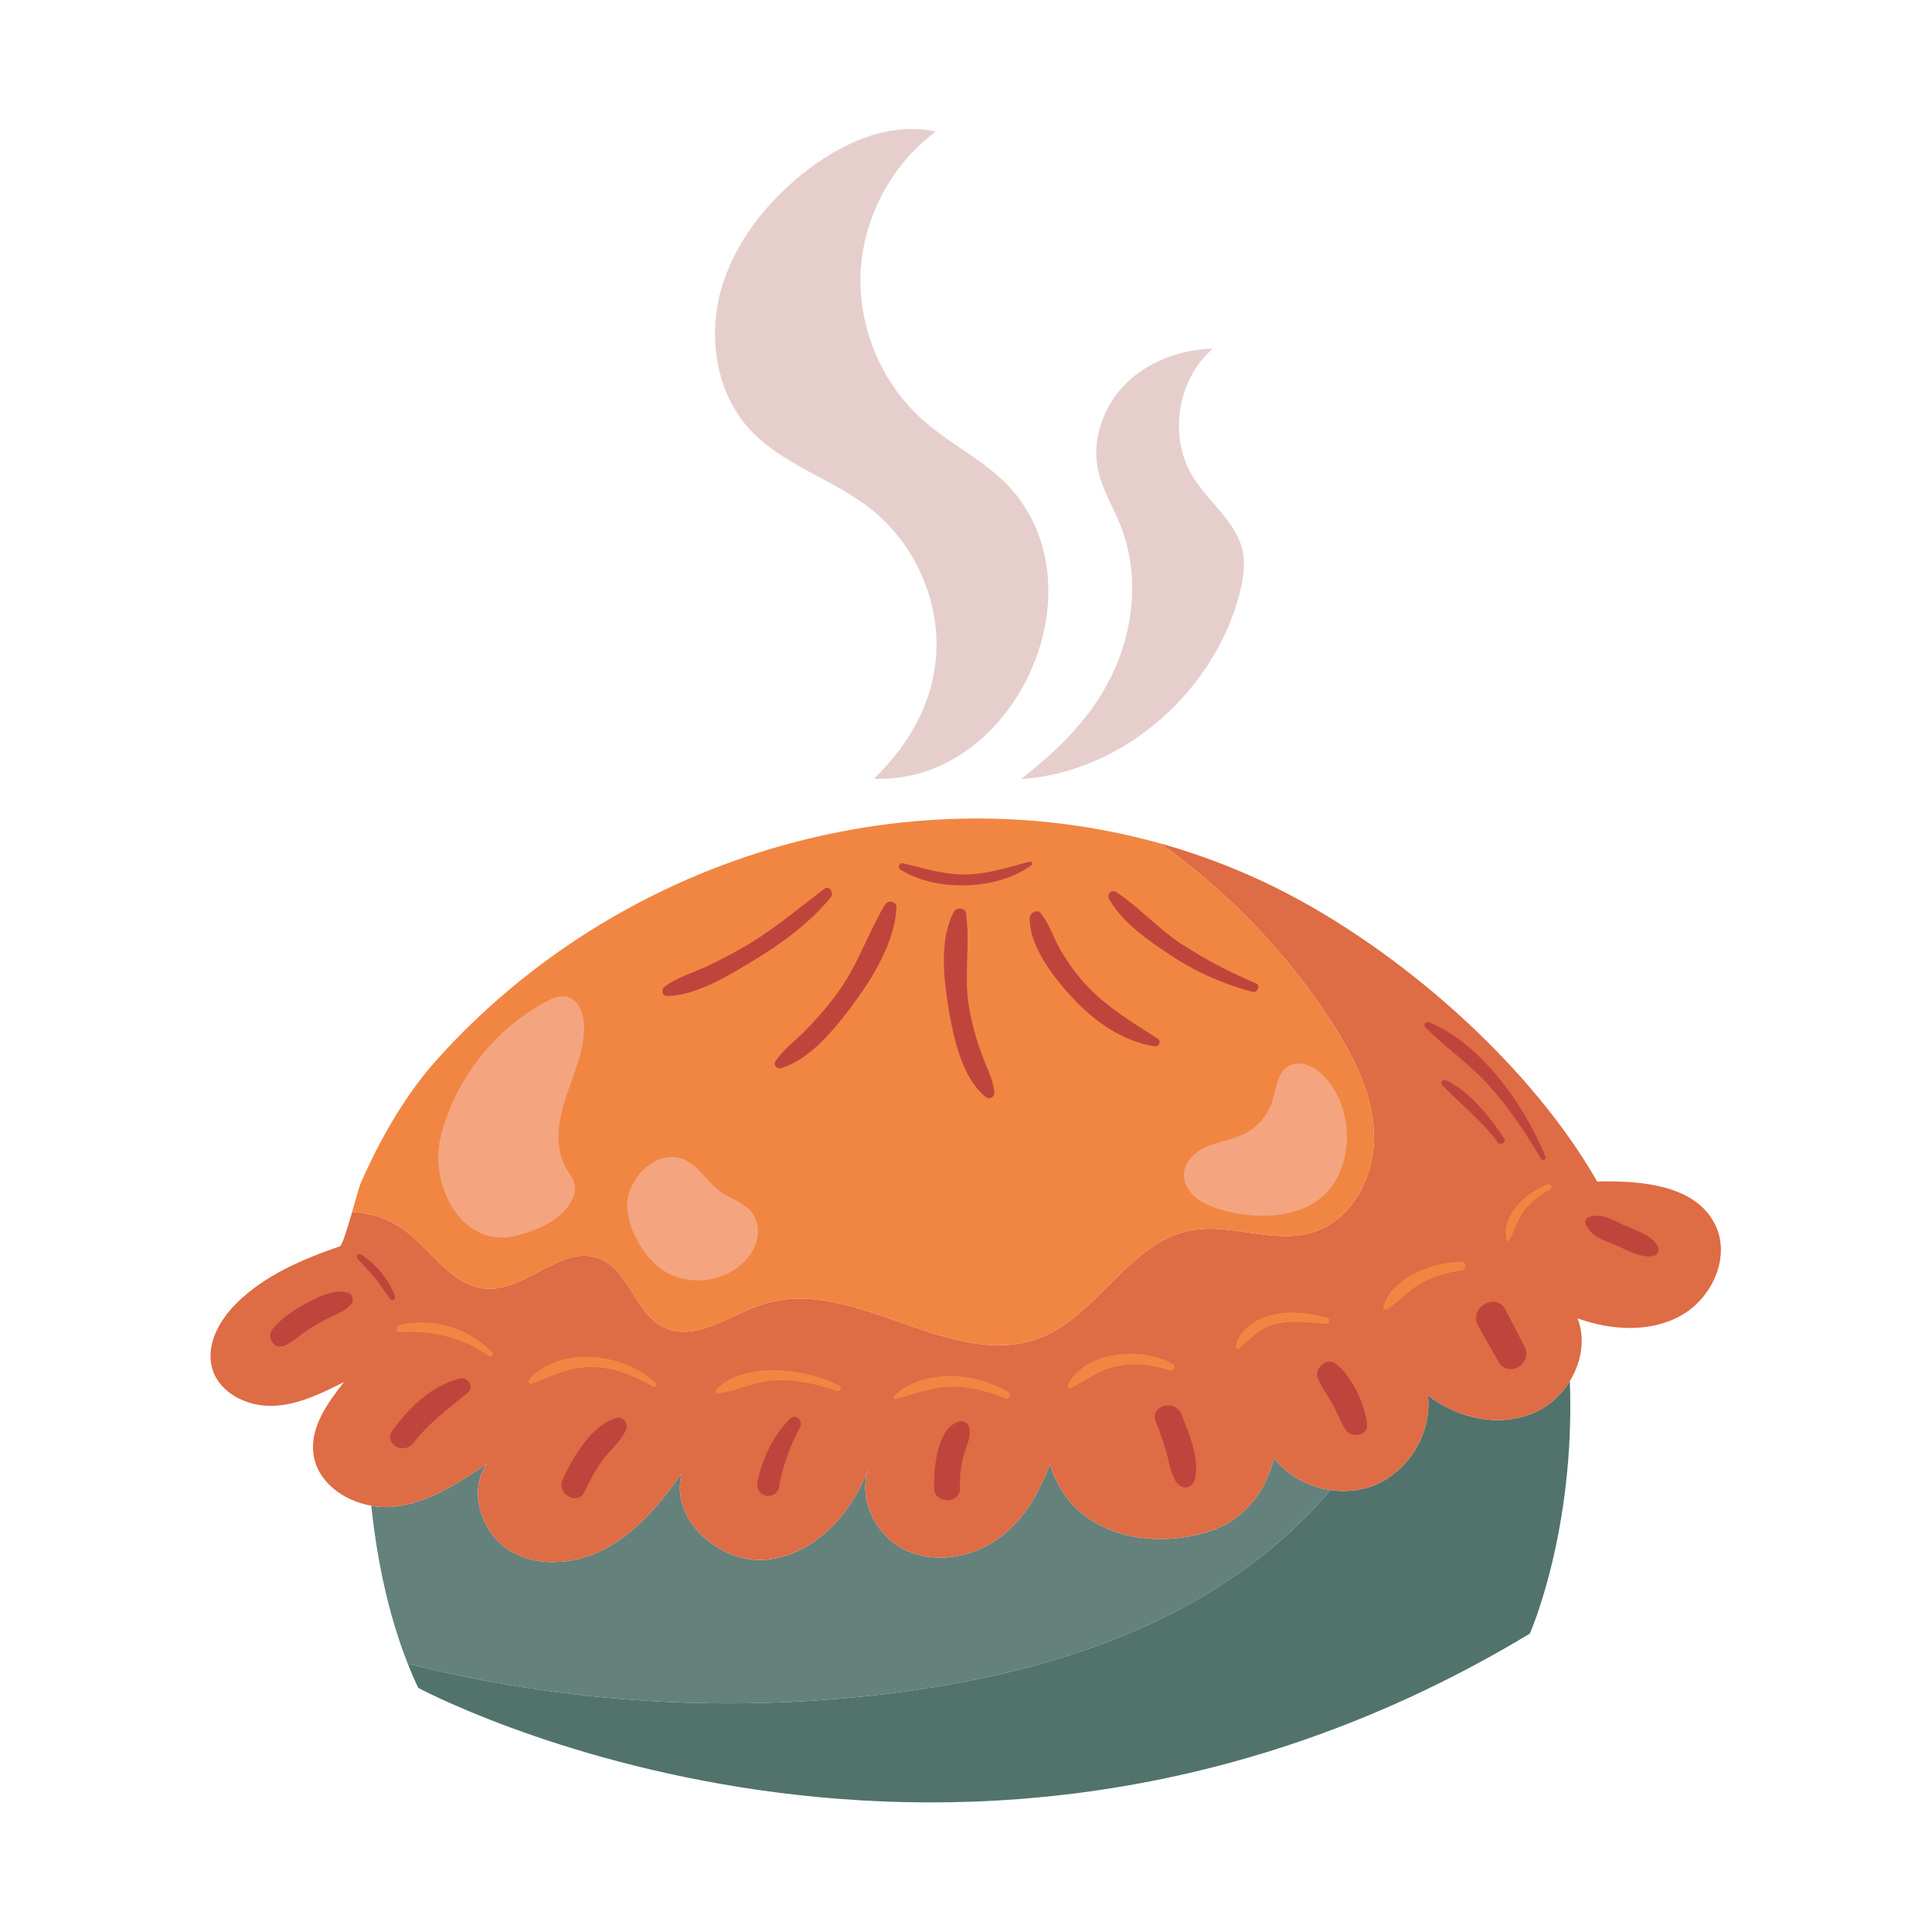 <?xml version="1.0" encoding="utf-8"?>
<!-- Generator: Adobe Illustrator 27.5.0, SVG Export Plug-In . SVG Version: 6.00 Build 0)  -->
<svg version="1.1" id="Capa_1" xmlns="http://www.w3.org/2000/svg" xmlns:xlink="http://www.w3.org/1999/xlink" x="0px" y="0px"
	 viewBox="0 0 2122 2122" style="enable-background:new 0 0 2122 2122;" xml:space="preserve">
<g>
	<path style="fill:#65817C;" d="M985.616,1858.935c123.613-16.11,247.118-49.191,352.431-115.924
		c45.605-28.901,87.97-64.821,123.388-106.397c-24.163-3.532-47.162-15.844-62.261-35.031c-7.255,30.511-25.718,58.124-53.25,72.826
		c-10.994,5.873-23.013,9.637-35.196,12.209c-38.226,8.012-80.053,3.818-112.865-17.327c-23.121-14.862-37.332-36.655-44.67-61.237
		c-11.885,31.486-28.616,61.698-56.555,81.732c-29.371,21.089-70.007,28.209-102.551,12.48
		c-32.541-15.728-52.602-56.58-39.822-90.422c-18.085,49.408-58.424,94.943-110.645,101.035
		c-52.251,6.09-108.533-43.722-94.862-94.511c-21.876,30.702-46.295,60.86-78.889,79.81c-32.57,18.953-75.045,24.853-107.803,6.173
		c-32.758-18.652-48.893-65.839-27.208-96.674c-31.973,21.71-65.841,44.099-104.338,47.294c-7.501,0.616-15.194,0.178-22.753-1.165
		c6.076,57.257,18.08,117.858,40.107,173.537C623.035,1871.281,806.503,1882.244,985.616,1858.935z"/>
	<path style="fill:#51736C;" d="M1685.82,1551.284c-38.036,17.082-84.738,6.957-117.496-18.843
		c4.738,41.447-21.36,84.465-60.29,99.41c-14.808,5.684-30.945,7.05-46.599,4.763c-35.418,41.576-77.783,77.496-123.388,106.397
		c-105.313,66.733-228.818,99.814-352.431,115.924c-179.113,23.308-362.581,12.346-537.741-31.593
		c3.547,8.96,7.335,17.812,11.425,26.475c0,0,592.886,319.457,1220.971-59.559c0,0,50.031-112.623,43.973-277.447
		C1715.092,1531.688,1701.715,1544.144,1685.82,1551.284z"/>
	<path style="fill:#F18642;" d="M534.669,1415.486c43.613,2.466,82.409-48.891,123.235-33.352
		c32.648,12.453,39.255,59.585,70.47,75.342c34.68,17.488,72.823-13.077,109.805-24.989c99.22-31.997,206.645,74.641,303.887,37.036
		c63.946-24.716,98.005-104.823,165.279-117.927c44.346-8.663,91.342,15.269,134.524,2.002
		c43.072-13.183,68.141-61.345,67.303-106.368c-0.867-45.047-22.309-87.091-46.755-124.911
		c-49.462-76.453-113.786-143.052-187.856-195.897c-281.691-78.782-596.082,15.757-795.12,237.912
		c-34.763,38.797-62.485,87.715-83.276,135.255c-1.596,3.656-5.359,17.354-9.474,31.622c18.029,1.055,35.491,5.657,50.84,15.323
		C471.807,1368.11,494.223,1413.214,534.669,1415.486z"/>
	<path style="fill:#DE6C45;" d="M1884.314,1346.1c-20.925-44.453-81.001-49.598-130.109-48.407
		c-71.174-124.694-205.995-244.085-331.693-311.685c-47.676-25.637-97.298-45.428-147.951-59.586
		c74.07,52.845,138.394,119.444,187.856,195.897c24.446,37.82,45.888,79.863,46.755,124.911
		c0.838,45.023-24.231,93.184-67.303,106.368c-43.182,13.267-90.178-10.665-134.524-2.002
		c-67.274,13.103-101.332,93.21-165.279,117.927c-97.242,37.605-204.667-69.033-303.887-37.036
		c-36.982,11.912-75.125,42.478-109.805,24.989c-31.215-15.756-37.822-62.889-70.47-75.342
		c-40.826-15.54-79.622,35.817-123.235,33.352c-40.445-2.272-62.862-47.376-97.137-68.952c-15.349-9.666-32.811-14.268-50.84-15.323
		c-5.118,17.949-10.801,36.765-13.374,37.657c-41.286,14.268-82.789,31.893-113.731,62.702
		c-19.14,19.03-34.166,46.536-26.261,72.309c8.122,26.558,38.443,41.123,66.192,40.231c27.749-0.894,53.549-13.673,78.321-26.18
		c-17.975,22.85-36.901,49.028-33.705,77.915c3.398,30.913,32.368,52.407,63.634,57.961c7.559,1.342,15.252,1.781,22.753,1.165
		c38.497-3.194,72.365-25.583,104.338-47.294c-21.685,30.836-5.549,78.022,27.208,96.674c32.758,18.68,75.233,12.78,107.803-6.173
		c32.594-18.95,57.013-49.108,78.889-79.81c-13.671,50.789,42.611,100.601,94.862,94.511c52.222-6.093,92.56-51.627,110.645-101.035
		c-12.779,33.842,7.281,74.694,39.822,90.422c32.543,15.729,73.179,8.608,102.551-12.48c27.939-20.034,44.67-50.246,56.555-81.732
		c7.337,24.582,21.549,46.375,44.67,61.237c32.811,21.145,74.638,25.34,112.865,17.327c12.183-2.572,24.202-6.336,35.196-12.209
		c27.532-14.702,45.995-42.315,53.25-72.826c15.099,19.186,38.097,31.498,62.261,35.031c15.654,2.287,31.791,0.921,46.599-4.763
		c38.93-14.945,65.028-57.964,60.29-99.41c32.757,25.8,79.459,35.925,117.496,18.843c15.895-7.14,29.272-19.596,38.423-34.473
		c12.748-20.721,17.248-46.171,8.438-68.784c36.682,13.13,79.269,15.973,113.352-2.923
		C1880.119,1426.208,1900.937,1381.348,1884.314,1346.1z"/>
	<path style="fill:#BF453C;" d="M1064.425,1106.673c-6.131-34.804,1.535-69.469-3.43-103.657
		c-0.911-6.258-10.392-6.767-13.145-1.717c-16.568,30.397-11.367,74.219-5.837,107.198c5.274,31.442,14.862,76.626,41.406,96.896
		c3.432,2.619,9.147-0.904,8.784-5.04c-1.313-14.989-8.117-26.93-13.369-40.923
		C1072.432,1142.376,1067.584,1124.607,1064.425,1106.673z"/>
	<path style="fill:#BF453C;" d="M851.573,1165.733c-2.539,3.803,1.659,8.77,5.829,7.581c32.948-9.398,61.471-45.554,80.894-72.022
		c21.298-29.026,44.541-67.542,46.399-104.416c0.346-6.899-9.289-8.945-12.614-3.415c-18.412,30.624-29.026,64.341-49.991,93.949
		c-11.237,15.868-24.082,30.826-37.737,44.66C873.368,1143.202,860.276,1152.69,851.573,1165.733z"/>
	<path style="fill:#BF453C;" d="M732.766,1093.964c31.827-0.222,68.385-22.979,94.908-39.028
		c31.174-18.86,61.552-41.099,84.808-69.35c3.888-4.724-1.398-13.71-7.176-9.301c-27.406,20.909-53.63,42.984-83.245,60.828
		c-14.239,8.577-28.925,16.217-43.909,23.398c-15.659,7.508-34.249,12.673-48.161,23.206
		C725.931,1086.792,726.82,1094.006,732.766,1093.964z"/>
	<path style="fill:#BF453C;" d="M1178.193,1096.191c23.835,25.688,54.614,47.328,89.715,53.045c5.05,0.821,8.265-5.515,3.586-8.506
		c-27.929-17.847-55.956-34.539-78.704-59.135c-10.923-11.81-20.324-24.833-28.321-38.784c-7.51-13.101-11.917-27.795-21.172-39.686
		c-4.046-5.199-12.17-0.575-12.275,5.084C1130.427,1039.699,1157.781,1074.191,1178.193,1096.191z"/>
	<path style="fill:#BF453C;" d="M1285.869,1049.35c28.097,18.521,57.415,31.415,89.834,40.066c5.347,1.427,9.354-6.955,3.912-9.277
		c-28.219-12.044-56.115-26.409-81.813-43.203c-25.934-16.945-46.609-40.653-72.231-57.42c-4.833-3.162-10.26,2.967-7.639,7.639
		C1232.466,1013.061,1261.436,1033.243,1285.869,1049.35z"/>
	<path style="fill:#BF453C;" d="M1653.544,1438.524c-10.314-19.818-41.081-2.073-30.073,17.581
		c7.411,13.228,14.911,26.407,22.387,39.598c10.553,18.617,38.253,2.163,28.558-16.692
		C1667.476,1465.508,1660.556,1451.993,1653.544,1438.524z"/>
	<path style="fill:#BF453C;" d="M1466.951,1497.701c-9.345-7.135-23.306,4.697-19.742,15.174
		c3.486,10.239,10.521,18.768,15.788,28.17c5.349,9.562,9.018,19.986,14.806,29.267c6.066,9.727,25.384,6.906,23.688-6.416
		C1498.636,1541.474,1485.189,1511.625,1466.951,1497.701z"/>
	<path style="fill:#BF453C;" d="M1269.404,1561.177c4.638,11.481,8.563,23.106,11.966,35.006
		c3.135,10.957,4.346,23.242,11.24,32.516c5.408,7.274,16.098,6.531,19.174-2.505c7.347-21.567-6.295-52.799-14.156-72.801
		C1290.795,1536.008,1262.361,1543.744,1269.404,1561.177z"/>
	<path style="fill:#BF453C;" d="M1784.266,1345.901c-12.548-5.698-25.169-14.027-39.15-9.089c-3.666,1.296-4.726,4.667-3.286,8.078
		c5.861,13.869,21.391,17.776,34.256,23.296c12.534,5.376,26.697,14.322,40.59,11.118c4.58-1.055,6.388-6.583,4.246-10.439
		C1813.939,1356.286,1796.755,1351.572,1784.266,1345.901z"/>
	<path style="fill:#BF453C;" d="M1053.808,1561.235c-24.918,6.556-28.137,52.041-27.983,72.818c0.137,18.407,29.172,18.395,28.585,0
		c-0.402-12.604,0.782-24.665,4.363-36.792c2.921-9.898,8.612-19.866,5.337-30.176
		C1062.729,1562.736,1058.335,1560.047,1053.808,1561.235z"/>
	<path style="fill:#BF453C;" d="M867.558,1558.344c-18.984,19.635-29.761,42.392-35.61,69.084
		c-1.174,5.367,0.779,11.006,5.642,13.863c3.391,1.995,5.708,2.097,9.459,1.237c3.769-0.862,7.949-4.616,8.575-8.575
		c3.678-23.298,12.324-46.022,23.23-66.896C882.525,1560.027,873.441,1552.261,867.558,1558.344z"/>
	<path style="fill:#BF453C;" d="M676.886,1557.494c-27.279,7.766-47.625,43.096-58.797,67.071
		c-7.452,15.988,16.317,30.013,23.815,13.92c5.79-12.429,12.523-24.49,20.69-35.53c7.905-10.692,19.118-19.742,24.706-31.915
		C690.493,1564.083,685.198,1555.128,676.886,1557.494z"/>
	<path style="fill:#BF453C;" d="M505.293,1514.105c-30.889,7.216-56.438,32.336-74.395,57.401
		c-10.119,14.122,12.943,27.023,23.094,13.498c16.98-22.619,38.943-37.596,60.107-55.769
		C521.346,1523.014,513.503,1512.188,505.293,1514.105z"/>
	<path style="fill:#BF453C;" d="M381.712,1419.611c-13.832-3.888-29.796,3.902-41.986,10.173
		c-14.173,7.291-28.984,16.561-39.42,28.758c-2.653,3.099-4.76,7.696-3.136,11.856c7.428,19.001,25.469,1.459,35.133-5.652
		c8.438-6.21,17.464-11.379,26.748-16.188c8.809-4.56,19.668-8.014,26.17-15.657
		C389.025,1428.434,387.814,1421.326,381.712,1419.611z"/>
	<path style="fill:#F18642;" d="M1699.988,1300.751c-22.667,7.647-51.739,34.728-45.498,61.123c0.341,1.445,2.37,1.62,3.094,0.405
		c5.856-9.849,8.543-21.096,15.135-30.658c7.539-10.931,18.058-18.928,29.747-24.994
		C1705.666,1304.965,1703.459,1299.579,1699.988,1300.751z"/>
	<path style="fill:#F18642;" d="M1605.209,1385.903c-30.68-0.233-76.419,16.699-85.981,49.365c-0.648,2.217,1.976,4.328,3.978,3.057
		c12.853-8.166,22.814-19.993,36.061-27.854c14.494-8.605,30.633-12.909,47.179-15.428
		C1611.739,1394.237,1610.304,1385.94,1605.209,1385.903z"/>
	<path style="fill:#F18642;" d="M1457.413,1446.977c-22.019-5.369-46.572-8.631-68.36-0.346
		c-13.99,5.318-31.094,17.125-31.325,33.481c-0.022,1.657,1.905,2.193,3.033,1.257c13.408-11.118,21.727-22.263,39.796-26.916
		c18.246-4.697,37.413-1.688,55.89-0.331C1460.553,1454.424,1461.362,1447.939,1457.413,1446.977z"/>
	<path style="fill:#F18642;" d="M1288.291,1498.025c-33.82-18.843-95.011-15.428-115.366,22.702
		c-1.303,2.443,1.291,4.935,3.705,3.703c16.66-8.504,30.536-19.555,49.395-23.65c19.939-4.331,39.973-1.622,59.201,4.511
		C1289.526,1506.665,1292.215,1500.212,1288.291,1498.025z"/>
	<path style="fill:#F18642;" d="M1107.287,1528.989c-34.772-22.021-93.671-26.378-125.344,4.105
		c-1.547,1.488,0.051,4.058,2.058,3.535c20.521-5.35,38.317-12.88,60.088-13.484c21.242-0.592,40.733,5.094,60.2,12.958
		C1108.52,1537.81,1110.854,1531.248,1107.287,1528.989z"/>
	<path style="fill:#F18642;" d="M921.887,1521.861c-35.41-18.782-104.395-27.854-135.425,4.341c-1.379,1.43-0.512,4.607,1.795,4.331
		c21.179-2.526,39.649-12.958,61.581-14.297c23.99-1.467,46.989,3.866,69.508,11.654
		C922.876,1529.114,925.178,1523.606,921.887,1521.861z"/>
	<path style="fill:#F18642;" d="M581.073,1515.162c-1.788,1.971-0.083,5.837,2.797,4.807c21.676-7.734,39.756-18.066,63.605-18.422
		c25.379-0.378,48.341,9.009,69.919,21.567c2.458,1.432,5.196-1.969,3.074-3.985
		C685.916,1486.293,615.931,1476.692,581.073,1515.162z"/>
	<path style="fill:#F18642;" d="M438.16,1455.436c-4.28,1.077-3.481,8.048,1.057,7.81c36.529-1.922,67.513,5.466,97.978,26.273
		c2.743,1.873,5.739-2.243,3.486-4.516C514.457,1458.558,474.667,1446.234,438.16,1455.436z"/>
	<path style="fill:#F5A480;" d="M569.648,1356.585c21.671-6.073,44.132-15.535,56.238-34.504c3.949-6.188,6.658-13.635,5.22-20.831
		c-1.301-6.522-5.756-11.873-9.11-17.618c-13.62-23.335-8.836-52.923-0.356-78.577c8.48-25.654,20.385-51.091,19.871-78.107
		c-0.256-13.525-6.027-29.372-19.25-32.237c-7.82-1.693-15.756,1.817-22.806,5.598c-56.748,30.426-99.71,85.51-115.401,147.961
		C470.793,1301.05,507.176,1374.093,569.648,1356.585z"/>
	<path style="fill:#F5A480;" d="M735.568,1399.392c24.604,11.897,55.983,8.122,77.062-9.27c8.656-7.142,15.715-16.577,18.548-27.435
		c2.831-10.858,1.021-23.174-6.088-31.858c-8.546-10.439-22.76-14.076-33.737-21.922c-15.323-10.955-24.738-30.37-42.609-36.326
		c-30.477-10.156-61.759,24.962-59.856,53.912C690.705,1354.154,710.613,1387.323,735.568,1399.392z"/>
	<path style="fill:#F5A480;" d="M1366.417,1245.536c-12.436,6.239-26.602,8.09-39.547,13.193
		c-16.185,6.38-31.537,22.031-25.069,40.69c3.752,10.818,13.272,18.852,23.759,23.452c42.916,18.818,112.882,20.545,140.285-24.417
		c21.072-34.575,17.347-82.472-8.816-113.374c-10.504-12.404-28.711-22.409-42.434-13.695c-12.081,7.669-12.86,24.512-17.262,38.127
		C1392.334,1224.968,1380.938,1238.249,1366.417,1245.536z"/>
	<path style="fill:#BF453C;" d="M988.92,955.039c38.848,24.889,106.526,22.933,143.639-4.575c1.915-1.417,0.874-4.672-1.696-4.019
		c-23.33,5.924-44.865,13.491-69.376,14c-24.629,0.512-46.173-6.818-69.698-12.209C987.665,947.29,985.324,952.737,988.92,955.039z"
		/>
	<path style="fill:#BF453C;" d="M1634.585,1191.331c22.458,24.867,41.001,52.517,57.937,81.338c1.496,2.545,6.131,0.84,4.948-2.088
		c-22.643-56.01-69.861-123.418-127.447-147.739c-3.566-1.508-7.554,2.536-4.409,5.713
		C1587.535,1150.712,1613.515,1168.001,1634.585,1191.331z"/>
	<path style="fill:#BF453C;" d="M1588.292,1186.393c-3.456-1.722-7.023,2.507-4.204,5.447c20.36,21.237,43.057,38.777,60.818,62.672
		c3.111,4.188,10.197,0.314,7.159-4.185C1635.51,1225.83,1615.157,1199.777,1588.292,1186.393z"/>
	<path style="fill:#BF453C;" d="M433.933,1423.952c-6.345-18.341-21.439-36.017-37.727-46.1c-2.887-1.788-5.574,2.146-3.483,4.516
		c6.327,7.182,13.006,14.178,19.186,21.525c6.163,7.327,10.947,15.557,16.792,23.104
		C430.628,1429.484,434.913,1426.78,433.933,1423.952z"/>
	<path style="fill:#E6CECC;" d="M956.291,558.803c44.706,35.237,72.103,91.469,72.297,148.392
		c0.2,58.428-27.822,108.441-68.602,148.073c149.69,6.253,248.835-198.263,154.573-313.605
		c-27.028-33.069-67.959-51.269-100.042-79.461c-45.613-40.085-71.805-101.34-69.272-162.01
		c2.534-60.672,33.739-119.53,82.539-155.671c-51.264-11.44-104.263,12.848-145.294,45.637
		c-41.927,33.508-76.865,77.834-90.908,129.637c-14.042,51.8-4.707,111.369,31.315,151.157
		C858.776,510.579,914.311,525.712,956.291,558.803z"/>
	<path style="fill:#E6CECC;" d="M1121.411,855.767c112.886-7.598,212.821-96.87,240.302-204.713
		c3.791-14.877,6.327-30.514,3.172-45.54c-6.757-32.185-37.003-53.291-54.373-81.218c-27.413-44.075-17.734-107.505,21.576-141.398
		c-34.952,0.934-70.192,13.525-95.113,38.051c-24.921,24.526-38.236,61.493-30.855,95.669c4.594,21.279,16.473,40.163,24.543,60.38
		c20.054,50.238,15.598,108.436-6.329,157.888C1202.001,785.253,1163.925,822.315,1121.411,855.767z"/>
</g>
</svg>
